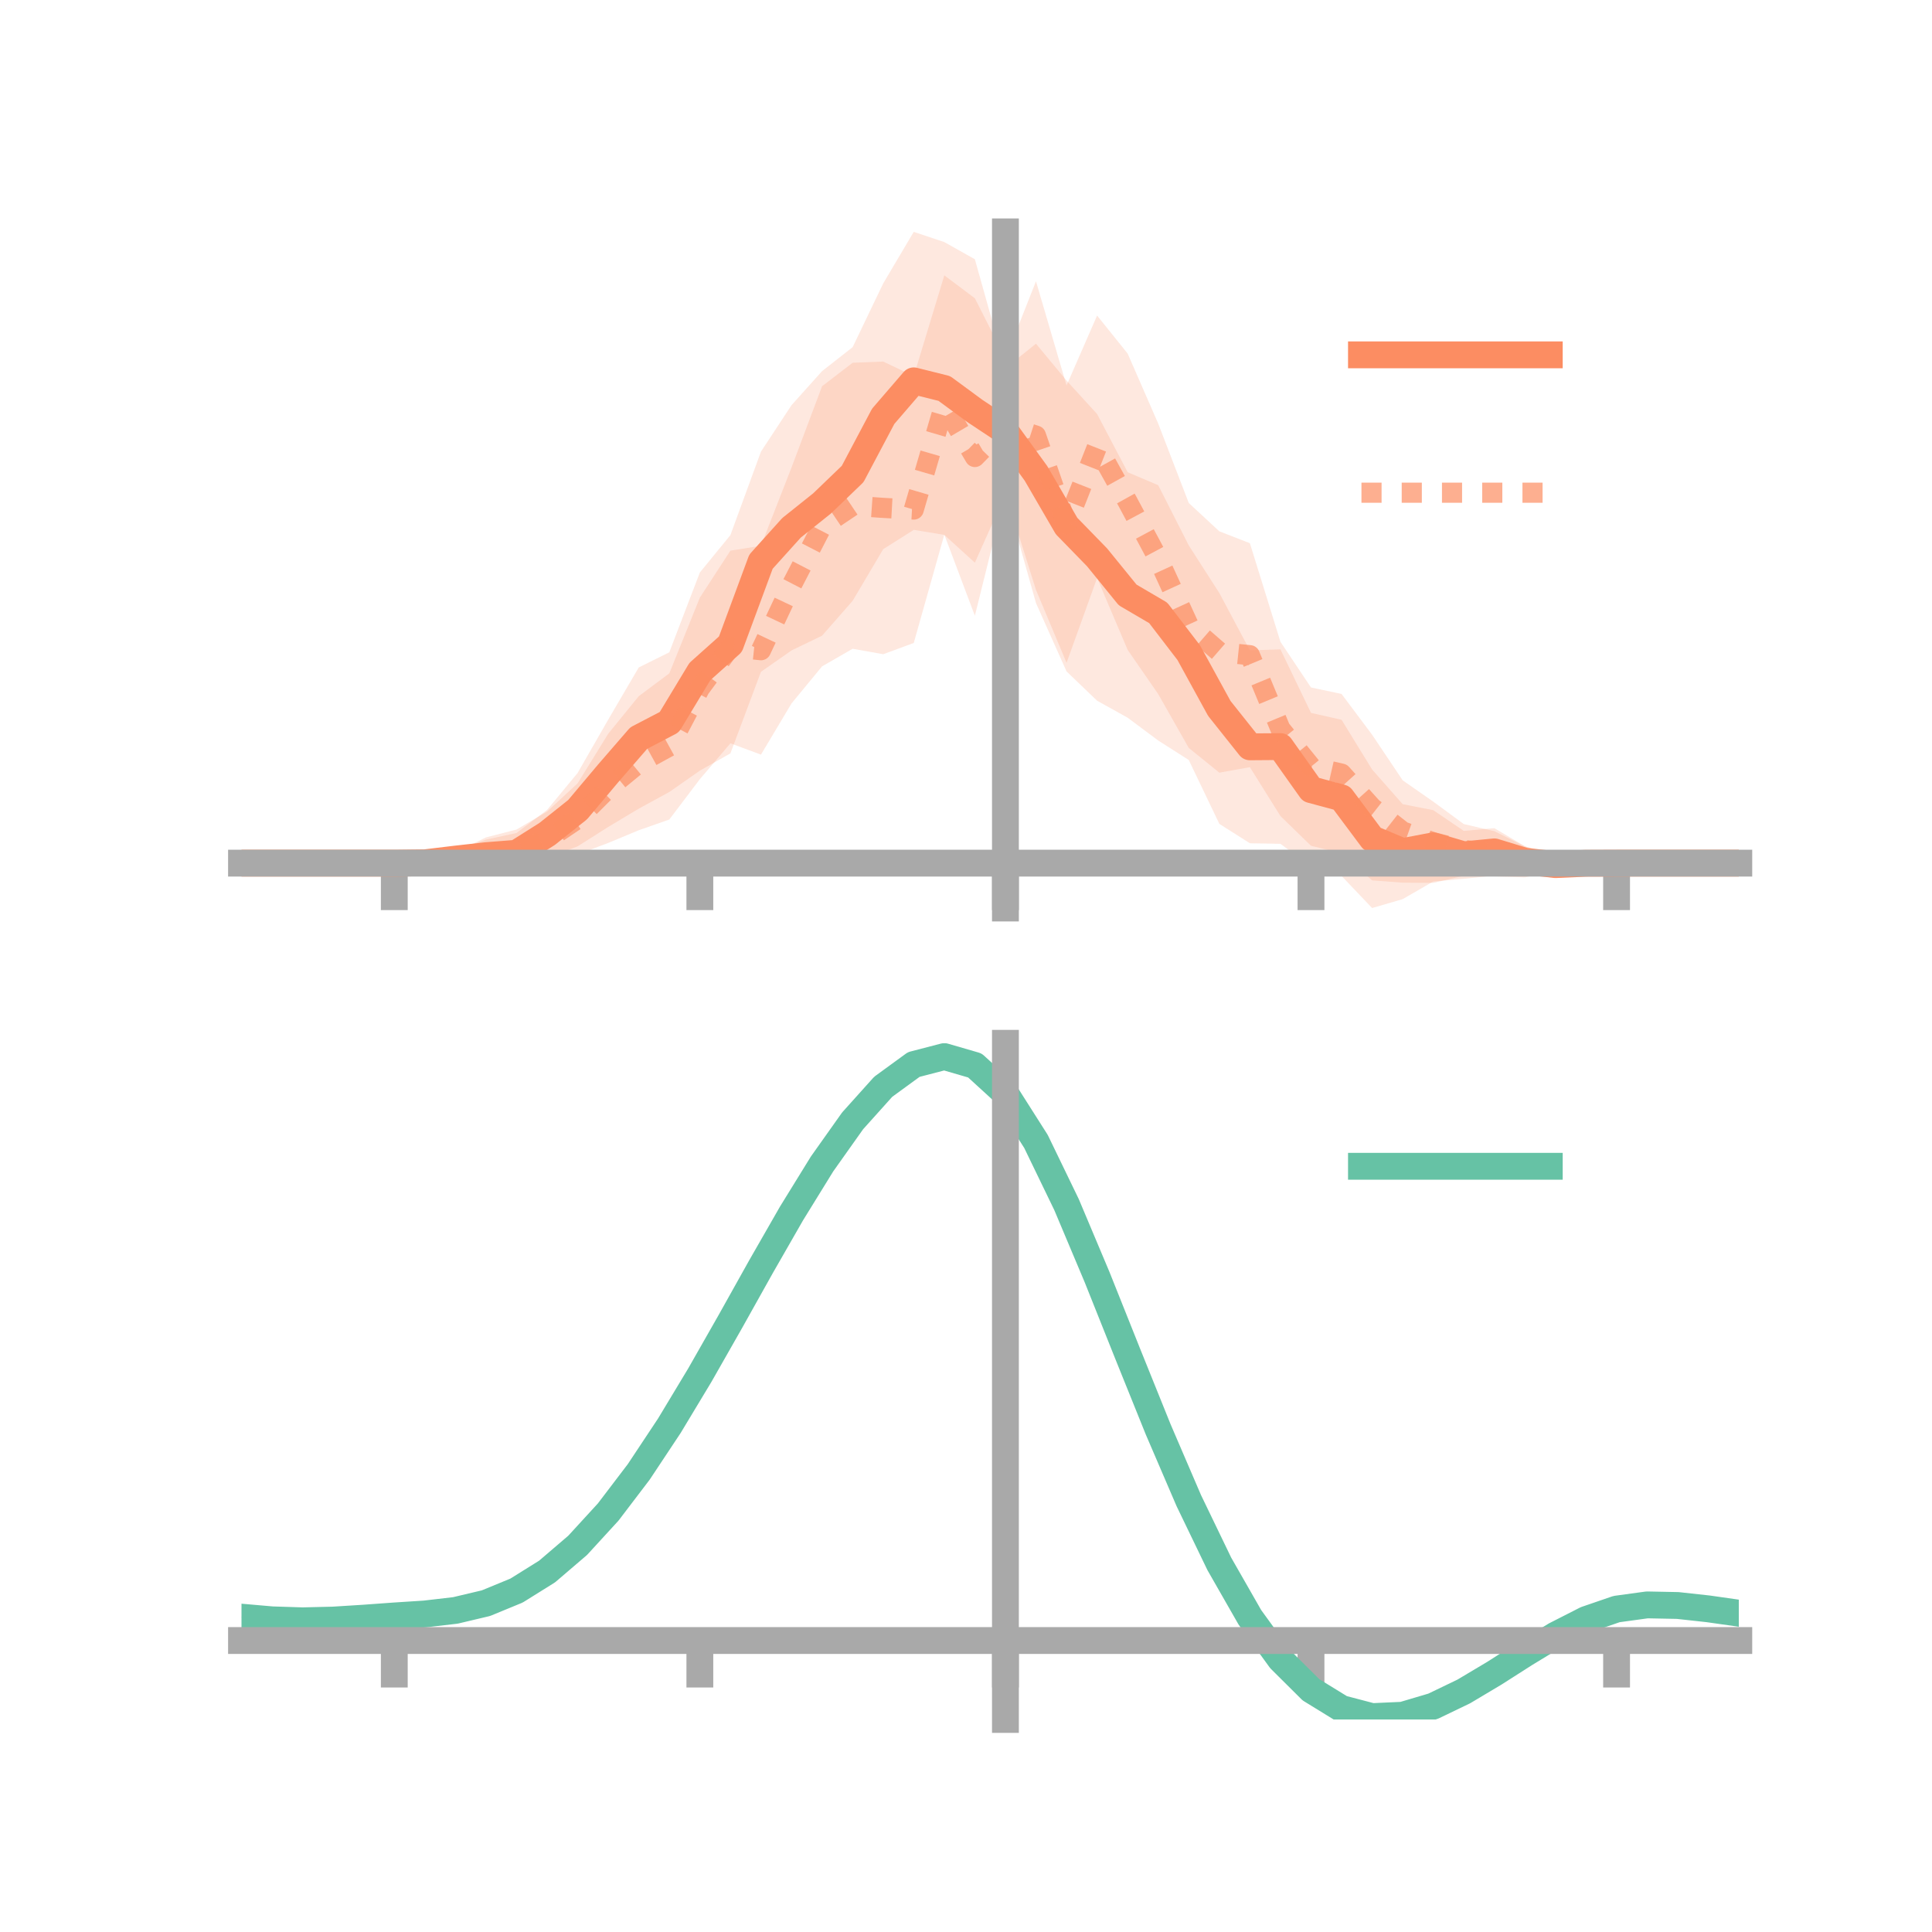 <?xml version="1.0" encoding="utf-8" standalone="no"?>
<!DOCTYPE svg PUBLIC "-//W3C//DTD SVG 1.1//EN"
  "http://www.w3.org/Graphics/SVG/1.1/DTD/svg11.dtd">
<!-- Created with matplotlib (https://matplotlib.org/) -->
<svg height="144pt" version="1.1" viewBox="0 0 144 144" width="144pt" xmlns="http://www.w3.org/2000/svg" xmlns:xlink="http://www.w3.org/1999/xlink">
 <defs>
  <style type="text/css">*{stroke-linecap:butt;stroke-linejoin:round;}</style>
 </defs>
 <g id="figure_1">
  <g id="patch_1">
   <path d="M 0 144 
L 144 144 
L 144 0 
L 0 0 
z
" style="fill:none;"/>
  </g>
  <g id="axes_1">
   <g id="patch_2">
    <path d="M 18 67.68 
L 129.6 67.68 
L 129.6 17.28 
L 18 17.28 
z
" style="fill:none;"/>
   </g>
   <g id="PolyCollection_1">
    <path clip-path="url(#pe055485fc6)" d="M 18 64.335 
L 18 64.335 
L 20.278 64.335 
L 22.555 64.335 
L 24.833 64.335 
L 27.11 64.335 
L 29.388 64.334 
L 31.665 64.165 
L 33.943 63.407 
L 36.22 62.58 
L 38.498 62.087 
L 40.776 60.366 
L 43.053 57.612 
L 45.331 53.641 
L 47.608 49.749 
L 49.886 48.617 
L 52.163 42.671 
L 54.441 39.883 
L 56.718 33.661 
L 58.996 30.199 
L 61.273 27.66 
L 63.551 25.876 
L 65.829 21.125 
L 68.106 17.28 
L 70.384 18.042 
L 72.661 19.322 
L 74.939 27.444 
L 77.216 25.618 
L 79.494 28.365 
L 81.771 30.858 
L 84.049 35.196 
L 86.327 36.166 
L 88.604 40.653 
L 90.882 44.201 
L 93.159 48.475 
L 95.437 48.4 
L 97.714 53.135 
L 99.992 53.648 
L 102.269 57.354 
L 104.547 59.939 
L 106.824 60.384 
L 109.102 61.93 
L 111.38 61.727 
L 113.657 63.074 
L 115.935 63.91 
L 118.212 64.229 
L 120.49 64.335 
L 122.767 64.335 
L 125.045 64.335 
L 127.322 64.335 
L 129.6 64.335 
L 129.6 64.335 
L 129.6 64.335 
L 127.322 64.335 
L 125.045 64.335 
L 122.767 64.335 
L 120.49 64.336 
L 118.212 64.458 
L 115.935 64.977 
L 113.657 65.305 
L 111.38 65.26 
L 109.102 65.499 
L 106.824 65.702 
L 104.547 67.016 
L 102.269 67.68 
L 99.992 65.288 
L 97.714 64.575 
L 95.437 62.893 
L 93.159 62.853 
L 90.882 61.405 
L 88.604 56.646 
L 86.327 55.194 
L 84.049 53.495 
L 81.771 52.227 
L 79.494 50.044 
L 77.216 44.947 
L 74.939 36.842 
L 72.661 41.938 
L 70.384 39.868 
L 68.106 39.492 
L 65.829 40.933 
L 63.551 44.781 
L 61.273 47.379 
L 58.996 48.48 
L 56.718 50.071 
L 54.441 56.153 
L 52.163 57.439 
L 49.886 59.031 
L 47.608 60.274 
L 45.331 61.637 
L 43.053 63.082 
L 40.776 63.954 
L 38.498 65.109 
L 36.22 64.975 
L 33.943 64.659 
L 31.665 64.451 
L 29.388 64.336 
L 27.11 64.335 
L 24.833 64.335 
L 22.555 64.335 
L 20.278 64.335 
L 18 64.335 
z
" style="fill:#fc8d62;fill-opacity:0.2;"/>
   </g>
   <g id="PolyCollection_2">
    <path clip-path="url(#pe055485fc6)" d="M 18 64.335 
L 18 64.335 
L 20.278 64.335 
L 22.555 64.335 
L 24.833 64.335 
L 27.11 64.335 
L 29.388 64.335 
L 31.665 63.984 
L 33.943 63.531 
L 36.22 62.414 
L 38.498 61.83 
L 40.776 60.49 
L 43.053 58.385 
L 45.331 54.692 
L 47.608 51.891 
L 49.886 50.189 
L 52.163 44.544 
L 54.441 41.043 
L 56.718 40.68 
L 58.996 34.842 
L 61.273 28.788 
L 63.551 27.037 
L 65.829 26.949 
L 68.106 28.034 
L 70.384 20.523 
L 72.661 22.232 
L 74.939 26.729 
L 77.216 20.965 
L 79.494 28.731 
L 81.771 23.519 
L 84.049 26.354 
L 86.327 31.573 
L 88.604 37.49 
L 90.882 39.602 
L 93.159 40.487 
L 95.437 47.836 
L 97.714 51.241 
L 99.992 51.722 
L 102.269 54.763 
L 104.547 58.16 
L 106.824 59.747 
L 109.102 61.42 
L 111.38 61.95 
L 113.657 63.087 
L 115.935 63.696 
L 118.212 64.185 
L 120.49 64.335 
L 122.767 64.335 
L 125.045 64.335 
L 127.322 64.335 
L 129.6 64.335 
L 129.6 64.335 
L 129.6 64.335 
L 127.322 64.335 
L 125.045 64.335 
L 122.767 64.335 
L 120.49 64.336 
L 118.212 64.552 
L 115.935 64.895 
L 113.657 65.394 
L 111.38 65.32 
L 109.102 65.276 
L 106.824 65.805 
L 104.547 65.788 
L 102.269 65.619 
L 99.992 63.603 
L 97.714 63.039 
L 95.437 60.823 
L 93.159 57.18 
L 90.882 57.589 
L 88.604 55.747 
L 86.327 51.734 
L 84.049 48.44 
L 81.771 43.077 
L 79.494 49.402 
L 77.216 43.968 
L 74.939 36.721 
L 72.661 45.893 
L 70.384 39.85 
L 68.106 47.923 
L 65.829 48.762 
L 63.551 48.355 
L 61.273 49.667 
L 58.996 52.43 
L 56.718 56.246 
L 54.441 55.402 
L 52.163 58.076 
L 49.886 61.082 
L 47.608 61.882 
L 45.331 62.829 
L 43.053 63.689 
L 40.776 64.652 
L 38.498 64.991 
L 36.22 65.011 
L 33.943 64.81 
L 31.665 64.557 
L 29.388 64.336 
L 27.11 64.335 
L 24.833 64.335 
L 22.555 64.335 
L 20.278 64.335 
L 18 64.335 
z
" style="fill:#fc8d62;fill-opacity:0.2;"/>
   </g>
   <g id="matplotlib.axis_1">
    <g id="xtick_1">
     <g id="line2d_1">
      <defs>
       <path d="M 0 0 
L 0 3.5 
" id="m7866d21df8" style="stroke:#a9a9a9;stroke-width:2;"/>
      </defs>
      <g>
       <use style="fill:#a9a9a9;stroke:#a9a9a9;stroke-width:2;" x="29.388" xlink:href="#m7866d21df8" y="64.335"/>
      </g>
     </g>
    </g>
    <g id="xtick_2">
     <g id="line2d_2">
      <g>
       <use style="fill:#a9a9a9;stroke:#a9a9a9;stroke-width:2;" x="52.163" xlink:href="#m7866d21df8" y="64.335"/>
      </g>
     </g>
    </g>
    <g id="xtick_3">
     <g id="line2d_3">
      <g>
       <use style="fill:#a9a9a9;stroke:#a9a9a9;stroke-width:2;" x="74.939" xlink:href="#m7866d21df8" y="64.335"/>
      </g>
     </g>
    </g>
    <g id="xtick_4">
     <g id="line2d_4">
      <g>
       <use style="fill:#a9a9a9;stroke:#a9a9a9;stroke-width:2;" x="97.714" xlink:href="#m7866d21df8" y="64.335"/>
      </g>
     </g>
    </g>
    <g id="xtick_5">
     <g id="line2d_5">
      <g>
       <use style="fill:#a9a9a9;stroke:#a9a9a9;stroke-width:2;" x="120.49" xlink:href="#m7866d21df8" y="64.335"/>
      </g>
     </g>
    </g>
   </g>
   <g id="matplotlib.axis_2"/>
   <g id="line2d_6">
    <path clip-path="url(#pe055485fc6)" d="M 18 64.335 
L 20.278 64.335 
L 22.555 64.335 
L 24.833 64.335 
L 27.11 64.335 
L 29.388 64.335 
L 31.665 64.308 
L 33.943 64.033 
L 36.22 63.777 
L 38.498 63.598 
L 40.776 62.16 
L 43.053 60.347 
L 45.331 57.639 
L 47.608 55.011 
L 49.886 53.824 
L 52.163 50.055 
L 54.441 48.018 
L 56.718 41.866 
L 58.996 39.34 
L 61.273 37.52 
L 63.551 35.329 
L 65.829 31.029 
L 68.106 28.386 
L 70.384 28.955 
L 72.661 30.63 
L 74.939 32.143 
L 77.216 35.283 
L 79.494 39.204 
L 81.771 41.543 
L 84.049 44.345 
L 86.327 45.68 
L 88.604 48.649 
L 90.882 52.803 
L 93.159 55.664 
L 95.437 55.647 
L 97.714 58.855 
L 99.992 59.468 
L 102.269 62.517 
L 104.547 63.477 
L 106.824 63.043 
L 109.102 63.714 
L 111.38 63.493 
L 113.657 64.189 
L 115.935 64.444 
L 118.212 64.344 
L 120.49 64.335 
L 122.767 64.335 
L 125.045 64.335 
L 127.322 64.335 
L 129.6 64.335 
" style="fill:none;stroke:#fc8d62;stroke-linecap:square;stroke-width:2;"/>
   </g>
   <g id="line2d_7">
    <path clip-path="url(#pe055485fc6)" d="M 18 64.335 
L 20.278 64.335 
L 22.555 64.335 
L 24.833 64.335 
L 27.11 64.335 
L 29.388 64.335 
L 31.665 64.27 
L 33.943 64.171 
L 36.22 63.713 
L 38.498 63.411 
L 40.776 62.571 
L 43.053 61.037 
L 45.331 58.76 
L 47.608 56.887 
L 49.886 55.636 
L 52.163 51.31 
L 54.441 48.223 
L 56.718 48.463 
L 58.996 43.636 
L 61.273 39.227 
L 63.551 37.696 
L 65.829 37.855 
L 68.106 37.979 
L 70.384 30.186 
L 72.661 34.062 
L 74.939 31.725 
L 77.216 32.467 
L 79.494 39.067 
L 81.771 33.298 
L 84.049 37.397 
L 86.327 41.654 
L 88.604 46.618 
L 90.882 48.596 
L 93.159 48.834 
L 95.437 54.33 
L 97.714 57.14 
L 99.992 57.662 
L 102.269 60.191 
L 104.547 61.974 
L 106.824 62.776 
L 109.102 63.348 
L 111.38 63.635 
L 113.657 64.24 
L 115.935 64.295 
L 118.212 64.369 
L 120.49 64.335 
L 122.767 64.335 
L 125.045 64.335 
L 127.322 64.335 
L 129.6 64.335 
" style="fill:none;stroke:#fc8d62;stroke-dasharray:1.5,1.5;stroke-dashoffset:0;stroke-opacity:0.7;stroke-width:1.5;"/>
   </g>
   <g id="patch_3">
    <path d="M 74.939 67.68 
L 74.939 17.28 
" style="fill:none;stroke:#a9a9a9;stroke-linecap:square;stroke-linejoin:miter;stroke-width:2;"/>
   </g>
   <g id="patch_4">
    <path d="M 129.6 67.68 
L 129.6 17.28 
" style="fill:none;"/>
   </g>
   <g id="patch_5">
    <path d="M 18 64.335 
L 129.6 64.335 
" style="fill:none;stroke:#a9a9a9;stroke-linecap:square;stroke-linejoin:miter;stroke-width:2;"/>
   </g>
   <g id="patch_6">
    <path d="M 18 17.28 
L 129.6 17.28 
" style="fill:none;"/>
   </g>
   <g id="legend_1">
    <g id="line2d_8">
     <path d="M 101.475 26.449 
L 115.475 26.449 
" style="fill:none;stroke:#fc8d62;stroke-linecap:square;stroke-width:2;"/>
    </g>
    <g id="line2d_9"/>
    <g id="text_1">
     <!--   -->
     <g transform="translate(121.075 28.899)scale(0.07 -0.07)">
      <defs>
       <path id="DejaVuSans-32"/>
      </defs>
      <use xlink:href="#DejaVuSans-32"/>
     </g>
    </g>
    <g id="line2d_10">
     <path d="M 101.475 36.724 
L 115.475 36.724 
" style="fill:none;stroke:#fc8d62;stroke-dasharray:1.5,1.5;stroke-dashoffset:0;stroke-opacity:0.7;stroke-width:1.5;"/>
    </g>
    <g id="line2d_11"/>
    <g id="text_2">
     <!--   -->
     <g transform="translate(121.075 39.174)scale(0.07 -0.07)">
      <use xlink:href="#DejaVuSans-32"/>
     </g>
    </g>
   </g>
  </g>
  <g id="axes_2">
   <g id="patch_7">
    <path d="M 18 128.16 
L 129.6 128.16 
L 129.6 77.76 
L 18 77.76 
z
" style="fill:none;"/>
   </g>
   <g id="PolyCollection_3">
    <path clip-path="url(#p23cd6524fc)" d="M 18 120.575 
L 18 120.492 
L 20.278 120.702 
L 22.555 120.775 
L 24.833 120.714 
L 27.11 120.562 
L 29.388 120.388 
L 31.665 120.236 
L 33.943 119.966 
L 36.22 119.419 
L 38.498 118.469 
L 40.776 117.024 
L 43.053 115.035 
L 45.331 112.493 
L 47.608 109.428 
L 49.886 105.908 
L 52.163 102.033 
L 54.441 97.934 
L 56.718 93.763 
L 58.996 89.696 
L 61.273 85.922 
L 63.551 82.641 
L 65.829 80.053 
L 68.106 78.361 
L 70.384 77.76 
L 72.661 78.435 
L 74.939 80.552 
L 77.216 84.19 
L 79.494 88.973 
L 81.771 94.466 
L 84.049 100.263 
L 86.327 106.006 
L 88.604 111.397 
L 90.882 116.201 
L 93.159 120.249 
L 95.437 123.437 
L 97.714 125.724 
L 99.992 127.132 
L 102.269 127.733 
L 104.547 127.635 
L 106.824 126.971 
L 109.102 125.893 
L 111.38 124.559 
L 113.657 123.132 
L 115.935 121.769 
L 118.212 120.625 
L 120.49 119.847 
L 122.767 119.538 
L 125.045 119.588 
L 127.322 119.847 
L 129.6 120.183 
L 129.6 120.293 
L 129.6 120.293 
L 127.322 119.981 
L 125.045 119.741 
L 122.767 119.701 
L 120.49 120.015 
L 118.212 120.802 
L 115.935 121.976 
L 113.657 123.385 
L 111.38 124.866 
L 109.102 126.249 
L 106.824 127.365 
L 104.547 128.052 
L 102.269 128.16 
L 99.992 127.565 
L 97.714 126.175 
L 95.437 123.937 
L 93.159 120.842 
L 90.882 116.928 
L 88.604 112.289 
L 86.327 107.081 
L 84.049 101.529 
L 81.771 95.919 
L 79.494 90.598 
L 77.216 85.962 
L 74.939 82.436 
L 72.661 80.39 
L 70.384 79.741 
L 68.106 80.324 
L 65.829 81.953 
L 63.551 84.438 
L 61.273 87.582 
L 58.996 91.19 
L 56.718 95.071 
L 54.441 99.046 
L 52.163 102.949 
L 49.886 106.635 
L 47.608 109.984 
L 45.331 112.903 
L 43.053 115.331 
L 40.776 117.24 
L 38.498 118.637 
L 36.22 119.563 
L 33.943 120.097 
L 31.665 120.357 
L 29.388 120.497 
L 27.11 120.654 
L 24.833 120.788 
L 22.555 120.835 
L 20.278 120.765 
L 18 120.575 
z
" style="fill:#66c2a5;fill-opacity:0.2;"/>
   </g>
   <g id="matplotlib.axis_3">
    <g id="xtick_6">
     <g id="line2d_12">
      <g>
       <use style="fill:#a9a9a9;stroke:#a9a9a9;stroke-width:2;" x="29.388" xlink:href="#m7866d21df8" y="122.276"/>
      </g>
     </g>
    </g>
    <g id="xtick_7">
     <g id="line2d_13">
      <g>
       <use style="fill:#a9a9a9;stroke:#a9a9a9;stroke-width:2;" x="52.163" xlink:href="#m7866d21df8" y="122.276"/>
      </g>
     </g>
    </g>
    <g id="xtick_8">
     <g id="line2d_14">
      <g>
       <use style="fill:#a9a9a9;stroke:#a9a9a9;stroke-width:2;" x="74.939" xlink:href="#m7866d21df8" y="122.276"/>
      </g>
     </g>
    </g>
    <g id="xtick_9">
     <g id="line2d_15">
      <g>
       <use style="fill:#a9a9a9;stroke:#a9a9a9;stroke-width:2;" x="97.714" xlink:href="#m7866d21df8" y="122.276"/>
      </g>
     </g>
    </g>
    <g id="xtick_10">
     <g id="line2d_16">
      <g>
       <use style="fill:#a9a9a9;stroke:#a9a9a9;stroke-width:2;" x="120.49" xlink:href="#m7866d21df8" y="122.276"/>
      </g>
     </g>
    </g>
   </g>
   <g id="matplotlib.axis_4"/>
   <g id="line2d_17">
    <path clip-path="url(#p23cd6524fc)" d="M 18 120.534 
L 20.278 120.733 
L 22.555 120.805 
L 24.833 120.751 
L 27.11 120.608 
L 29.388 120.443 
L 31.665 120.296 
L 33.943 120.031 
L 36.22 119.491 
L 38.498 118.553 
L 40.776 117.132 
L 43.053 115.183 
L 45.331 112.698 
L 47.608 109.706 
L 49.886 106.272 
L 52.163 102.491 
L 54.441 98.49 
L 56.718 94.417 
L 58.996 90.443 
L 61.273 86.752 
L 63.551 83.539 
L 65.829 81.003 
L 68.106 79.343 
L 70.384 78.751 
L 72.661 79.412 
L 74.939 81.494 
L 77.216 85.076 
L 79.494 89.785 
L 81.771 95.192 
L 84.049 100.896 
L 86.327 106.544 
L 88.604 111.843 
L 90.882 116.565 
L 93.159 120.546 
L 95.437 123.687 
L 97.714 125.949 
L 99.992 127.349 
L 102.269 127.946 
L 104.547 127.843 
L 106.824 127.168 
L 109.102 126.071 
L 111.38 124.713 
L 113.657 123.259 
L 115.935 121.873 
L 118.212 120.713 
L 120.49 119.931 
L 122.767 119.619 
L 125.045 119.664 
L 127.322 119.914 
L 129.6 120.238 
" style="fill:none;stroke:#66c2a5;stroke-linecap:square;stroke-width:2;"/>
   </g>
   <g id="patch_8">
    <path d="M 74.939 128.16 
L 74.939 77.76 
" style="fill:none;stroke:#a9a9a9;stroke-linecap:square;stroke-linejoin:miter;stroke-width:2;"/>
   </g>
   <g id="patch_9">
    <path d="M 129.6 128.16 
L 129.6 77.76 
" style="fill:none;"/>
   </g>
   <g id="patch_10">
    <path d="M 18 122.276 
L 129.6 122.276 
" style="fill:none;stroke:#a9a9a9;stroke-linecap:square;stroke-linejoin:miter;stroke-width:2;"/>
   </g>
   <g id="patch_11">
    <path d="M 18 77.76 
L 129.6 77.76 
" style="fill:none;"/>
   </g>
   <g id="legend_2">
    <g id="line2d_18">
     <path d="M 101.475 86.929 
L 115.475 86.929 
" style="fill:none;stroke:#66c2a5;stroke-linecap:square;stroke-width:2;"/>
    </g>
    <g id="line2d_19"/>
    <g id="text_3">
     <!--   -->
     <g transform="translate(121.075 89.379)scale(0.07 -0.07)">
      <use xlink:href="#DejaVuSans-32"/>
     </g>
    </g>
   </g>
  </g>
 </g>
 <defs>
  <clipPath id="pe055485fc6">
   <rect height="50.4" width="111.6" x="18" y="17.28"/>
  </clipPath>
  <clipPath id="p23cd6524fc">
   <rect height="50.4" width="111.6" x="18" y="77.76"/>
  </clipPath>
 </defs>
</svg>
